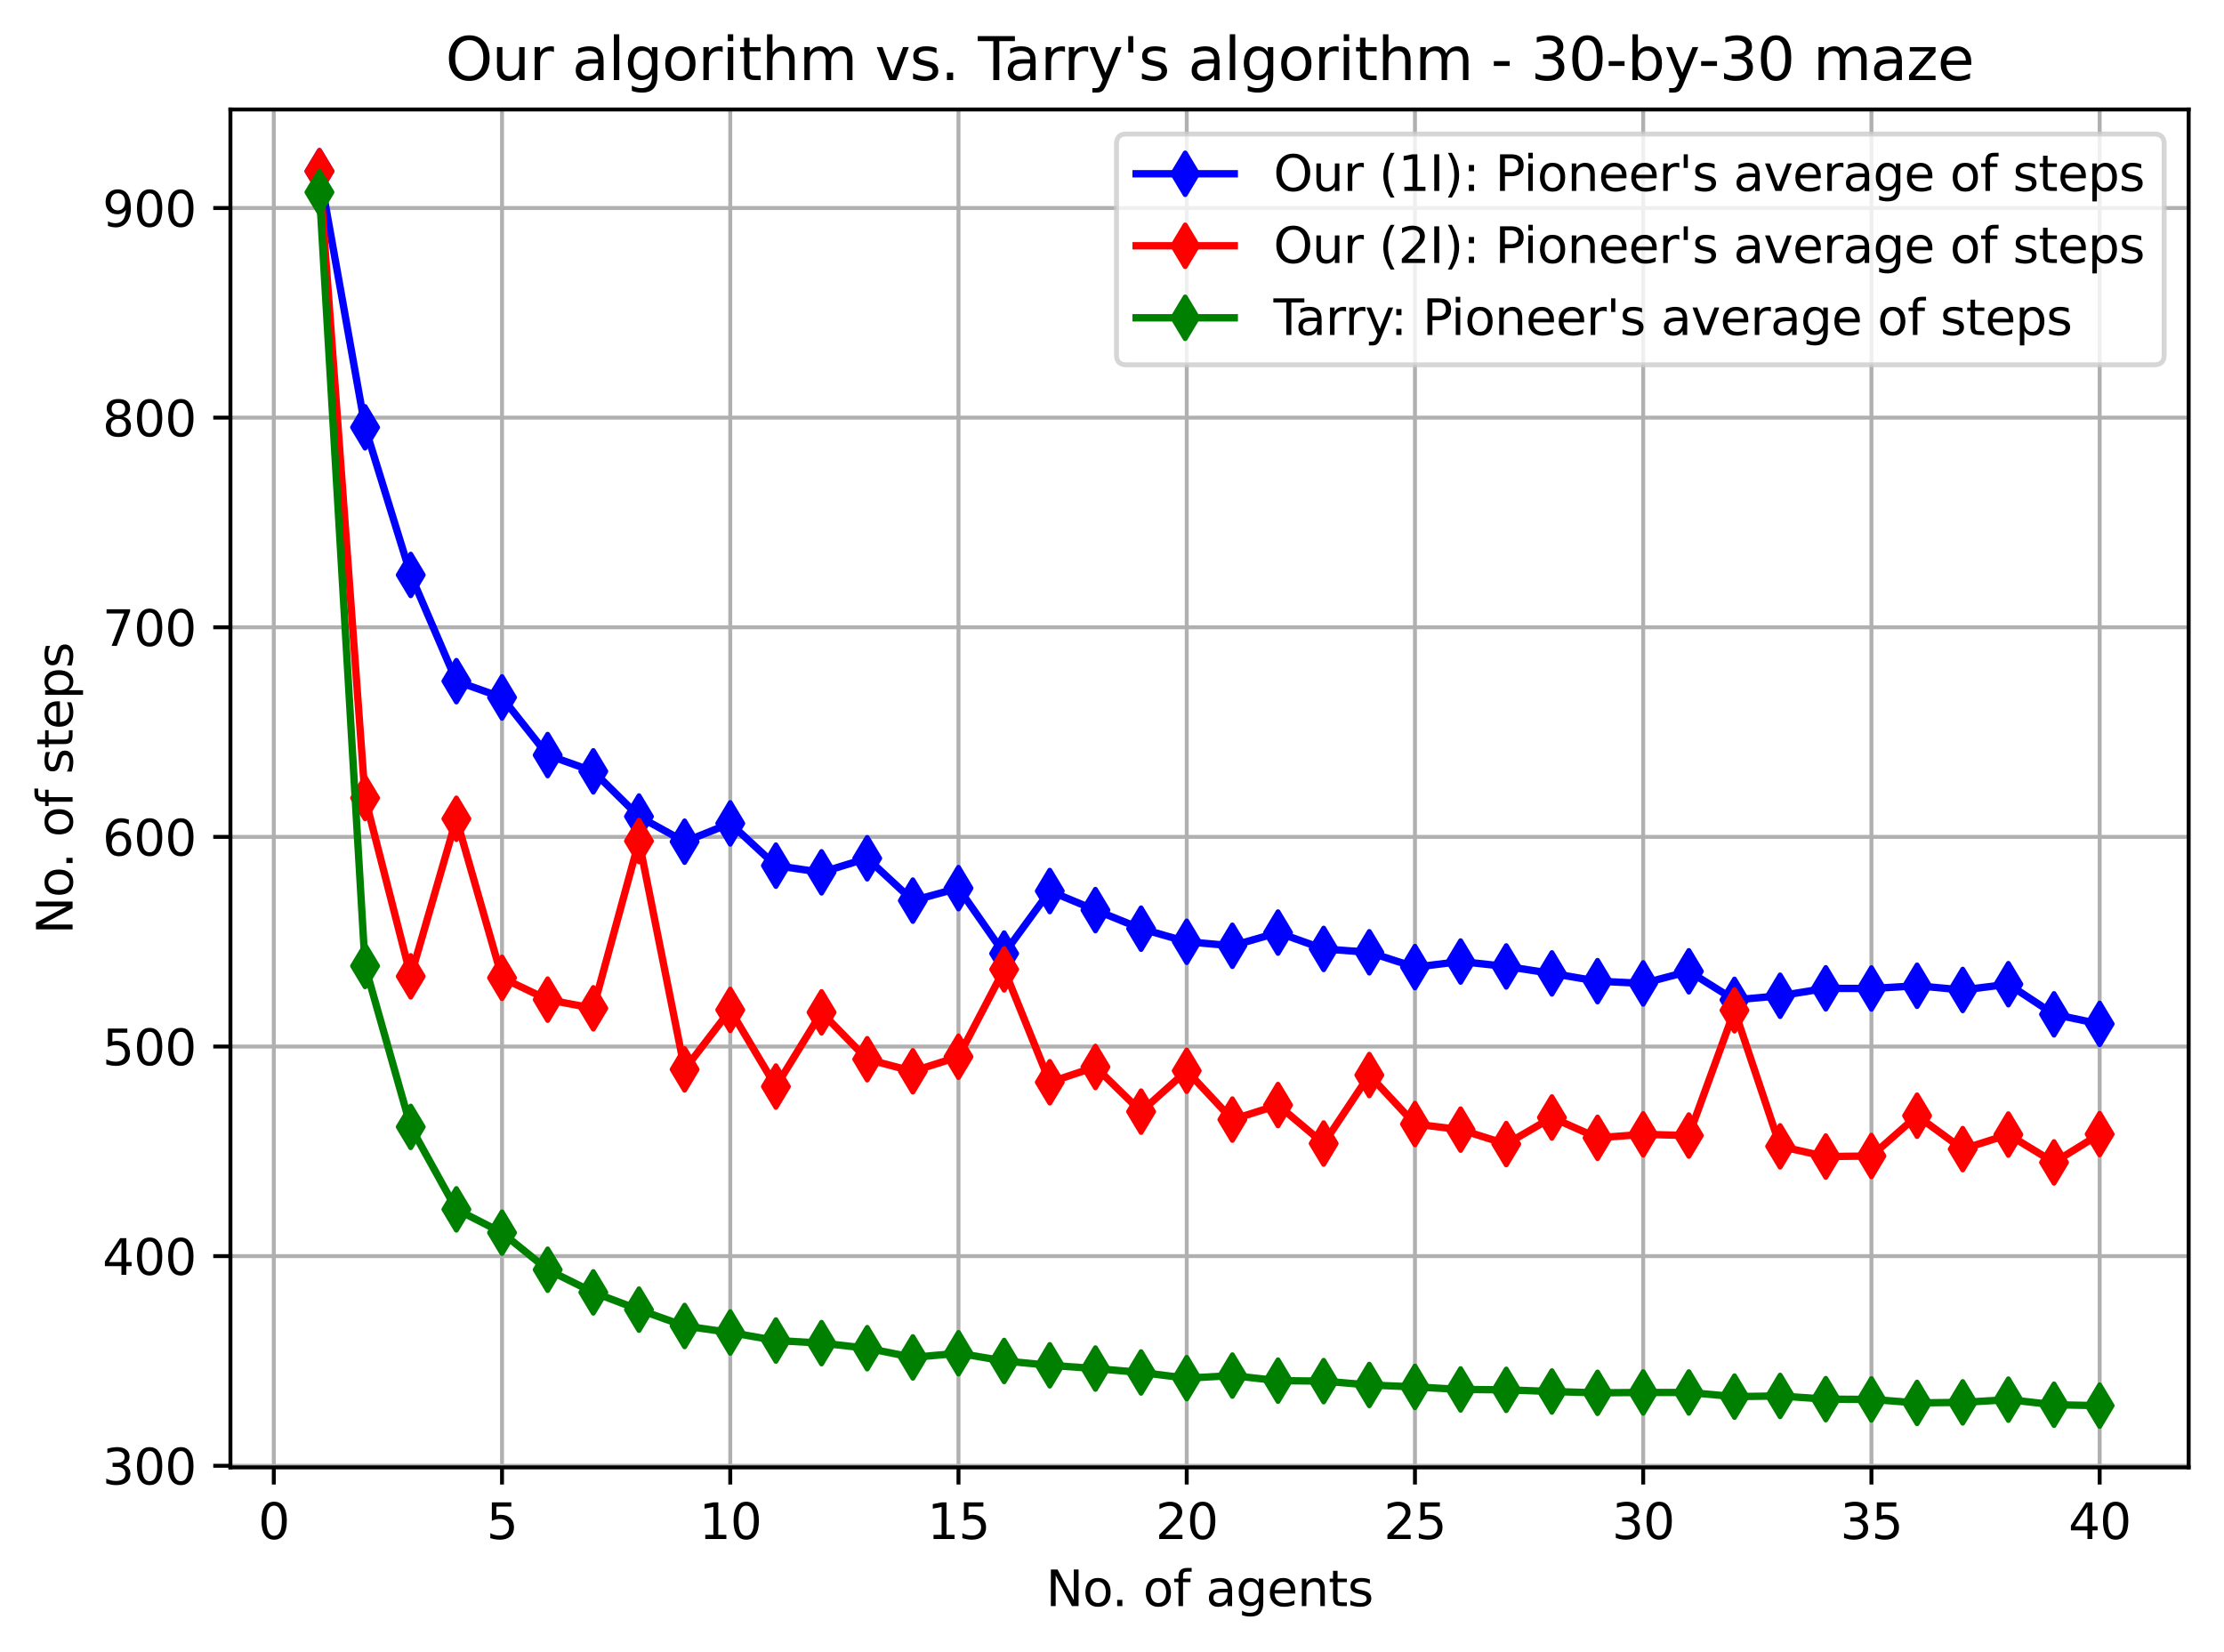 <?xml version="1.0" encoding="utf-8" standalone="no"?>
<!DOCTYPE svg PUBLIC "-//W3C//DTD SVG 1.1//EN"
  "http://www.w3.org/Graphics/SVG/1.1/DTD/svg11.dtd">
<svg xmlns:xlink="http://www.w3.org/1999/xlink" width="453.296pt" height="336.634pt" viewBox="0 0 453.296 336.634" xmlns="http://www.w3.org/2000/svg" version="1.1">
 <defs>
  <style type="text/css">*{stroke-linejoin: round; stroke-linecap: butt}</style>
 </defs>
 <g id="figure_1">
  <g id="patch_1">
   <path d="M 0 336.634 
L 453.296 336.634 
L 453.296 0 
L 0 0 
z
" style="fill: #ffffff"/>
  </g>
  <g id="axes_1">
   <g id="patch_2">
    <path d="M 46.966 299.078 
L 446.096 299.078 
L 446.096 22.318 
L 46.966 22.318 
z
" style="fill: #ffffff"/>
   </g>
   <g id="matplotlib.axis_1">
    <g id="xtick_1">
     <g id="line2d_1">
      <path d="M 55.804 299.078 
L 55.804 22.318 
" clip-path="url(#p81bf77d1dc)" style="fill: none; stroke: #b0b0b0; stroke-width: 0.8; stroke-linecap: square"/>
     </g>
     <g id="line2d_2">
      <defs>
       <path id="m3bdaa4d979" d="M 0 0 
L 0 3.5 
" style="stroke: #000000; stroke-width: 0.8"/>
      </defs>
      <g>
       <use xlink:href="#m3bdaa4d979" x="55.804" y="299.078" style="stroke: #000000; stroke-width: 0.8"/>
      </g>
     </g>
     <g id="text_1">
      <!-- 0 -->
      <g transform="translate(52.623 313.677)scale(0.1 -0.1)">
       <defs>
        <path id="DejaVuSans-30" d="M 2034 4250 
Q 1547 4250 1301 3770 
Q 1056 3291 1056 2328 
Q 1056 1369 1301 889 
Q 1547 409 2034 409 
Q 2525 409 2770 889 
Q 3016 1369 3016 2328 
Q 3016 3291 2770 3770 
Q 2525 4250 2034 4250 
z
M 2034 4750 
Q 2819 4750 3233 4129 
Q 3647 3509 3647 2328 
Q 3647 1150 3233 529 
Q 2819 -91 2034 -91 
Q 1250 -91 836 529 
Q 422 1150 422 2328 
Q 422 3509 836 4129 
Q 1250 4750 2034 4750 
z
" transform="scale(0.016)"/>
       </defs>
       <use xlink:href="#DejaVuSans-30"/>
      </g>
     </g>
    </g>
    <g id="xtick_2">
     <g id="line2d_3">
      <path d="M 102.323 299.078 
L 102.323 22.318 
" clip-path="url(#p81bf77d1dc)" style="fill: none; stroke: #b0b0b0; stroke-width: 0.8; stroke-linecap: square"/>
     </g>
     <g id="line2d_4">
      <g>
       <use xlink:href="#m3bdaa4d979" x="102.323" y="299.078" style="stroke: #000000; stroke-width: 0.8"/>
      </g>
     </g>
     <g id="text_2">
      <!-- 5 -->
      <g transform="translate(99.142 313.677)scale(0.1 -0.1)">
       <defs>
        <path id="DejaVuSans-35" d="M 691 4666 
L 3169 4666 
L 3169 4134 
L 1269 4134 
L 1269 2991 
Q 1406 3038 1543 3061 
Q 1681 3084 1819 3084 
Q 2600 3084 3056 2656 
Q 3513 2228 3513 1497 
Q 3513 744 3044 326 
Q 2575 -91 1722 -91 
Q 1428 -91 1123 -41 
Q 819 9 494 109 
L 494 744 
Q 775 591 1075 516 
Q 1375 441 1709 441 
Q 2250 441 2565 725 
Q 2881 1009 2881 1497 
Q 2881 1984 2565 2268 
Q 2250 2553 1709 2553 
Q 1456 2553 1204 2497 
Q 953 2441 691 2322 
L 691 4666 
z
" transform="scale(0.016)"/>
       </defs>
       <use xlink:href="#DejaVuSans-35"/>
      </g>
     </g>
    </g>
    <g id="xtick_3">
     <g id="line2d_5">
      <path d="M 148.841 299.078 
L 148.841 22.318 
" clip-path="url(#p81bf77d1dc)" style="fill: none; stroke: #b0b0b0; stroke-width: 0.8; stroke-linecap: square"/>
     </g>
     <g id="line2d_6">
      <g>
       <use xlink:href="#m3bdaa4d979" x="148.841" y="299.078" style="stroke: #000000; stroke-width: 0.8"/>
      </g>
     </g>
     <g id="text_3">
      <!-- 10 -->
      <g transform="translate(142.479 313.677)scale(0.1 -0.1)">
       <defs>
        <path id="DejaVuSans-31" d="M 794 531 
L 1825 531 
L 1825 4091 
L 703 3866 
L 703 4441 
L 1819 4666 
L 2450 4666 
L 2450 531 
L 3481 531 
L 3481 0 
L 794 0 
L 794 531 
z
" transform="scale(0.016)"/>
       </defs>
       <use xlink:href="#DejaVuSans-31"/>
       <use xlink:href="#DejaVuSans-30" x="63.623"/>
      </g>
     </g>
    </g>
    <g id="xtick_4">
     <g id="line2d_7">
      <path d="M 195.36 299.078 
L 195.36 22.318 
" clip-path="url(#p81bf77d1dc)" style="fill: none; stroke: #b0b0b0; stroke-width: 0.8; stroke-linecap: square"/>
     </g>
     <g id="line2d_8">
      <g>
       <use xlink:href="#m3bdaa4d979" x="195.36" y="299.078" style="stroke: #000000; stroke-width: 0.8"/>
      </g>
     </g>
     <g id="text_4">
      <!-- 15 -->
      <g transform="translate(188.998 313.677)scale(0.1 -0.1)">
       <use xlink:href="#DejaVuSans-31"/>
       <use xlink:href="#DejaVuSans-35" x="63.623"/>
      </g>
     </g>
    </g>
    <g id="xtick_5">
     <g id="line2d_9">
      <path d="M 241.879 299.078 
L 241.879 22.318 
" clip-path="url(#p81bf77d1dc)" style="fill: none; stroke: #b0b0b0; stroke-width: 0.8; stroke-linecap: square"/>
     </g>
     <g id="line2d_10">
      <g>
       <use xlink:href="#m3bdaa4d979" x="241.879" y="299.078" style="stroke: #000000; stroke-width: 0.8"/>
      </g>
     </g>
     <g id="text_5">
      <!-- 20 -->
      <g transform="translate(235.516 313.677)scale(0.1 -0.1)">
       <defs>
        <path id="DejaVuSans-32" d="M 1228 531 
L 3431 531 
L 3431 0 
L 469 0 
L 469 531 
Q 828 903 1448 1529 
Q 2069 2156 2228 2338 
Q 2531 2678 2651 2914 
Q 2772 3150 2772 3378 
Q 2772 3750 2511 3984 
Q 2250 4219 1831 4219 
Q 1534 4219 1204 4116 
Q 875 4013 500 3803 
L 500 4441 
Q 881 4594 1212 4672 
Q 1544 4750 1819 4750 
Q 2544 4750 2975 4387 
Q 3406 4025 3406 3419 
Q 3406 3131 3298 2873 
Q 3191 2616 2906 2266 
Q 2828 2175 2409 1742 
Q 1991 1309 1228 531 
z
" transform="scale(0.016)"/>
       </defs>
       <use xlink:href="#DejaVuSans-32"/>
       <use xlink:href="#DejaVuSans-30" x="63.623"/>
      </g>
     </g>
    </g>
    <g id="xtick_6">
     <g id="line2d_11">
      <path d="M 288.397 299.078 
L 288.397 22.318 
" clip-path="url(#p81bf77d1dc)" style="fill: none; stroke: #b0b0b0; stroke-width: 0.8; stroke-linecap: square"/>
     </g>
     <g id="line2d_12">
      <g>
       <use xlink:href="#m3bdaa4d979" x="288.397" y="299.078" style="stroke: #000000; stroke-width: 0.8"/>
      </g>
     </g>
     <g id="text_6">
      <!-- 25 -->
      <g transform="translate(282.035 313.677)scale(0.1 -0.1)">
       <use xlink:href="#DejaVuSans-32"/>
       <use xlink:href="#DejaVuSans-35" x="63.623"/>
      </g>
     </g>
    </g>
    <g id="xtick_7">
     <g id="line2d_13">
      <path d="M 334.916 299.078 
L 334.916 22.318 
" clip-path="url(#p81bf77d1dc)" style="fill: none; stroke: #b0b0b0; stroke-width: 0.8; stroke-linecap: square"/>
     </g>
     <g id="line2d_14">
      <g>
       <use xlink:href="#m3bdaa4d979" x="334.916" y="299.078" style="stroke: #000000; stroke-width: 0.8"/>
      </g>
     </g>
     <g id="text_7">
      <!-- 30 -->
      <g transform="translate(328.554 313.677)scale(0.1 -0.1)">
       <defs>
        <path id="DejaVuSans-33" d="M 2597 2516 
Q 3050 2419 3304 2112 
Q 3559 1806 3559 1356 
Q 3559 666 3084 287 
Q 2609 -91 1734 -91 
Q 1441 -91 1130 -33 
Q 819 25 488 141 
L 488 750 
Q 750 597 1062 519 
Q 1375 441 1716 441 
Q 2309 441 2620 675 
Q 2931 909 2931 1356 
Q 2931 1769 2642 2001 
Q 2353 2234 1838 2234 
L 1294 2234 
L 1294 2753 
L 1863 2753 
Q 2328 2753 2575 2939 
Q 2822 3125 2822 3475 
Q 2822 3834 2567 4026 
Q 2313 4219 1838 4219 
Q 1578 4219 1281 4162 
Q 984 4106 628 3988 
L 628 4550 
Q 988 4650 1302 4700 
Q 1616 4750 1894 4750 
Q 2613 4750 3031 4423 
Q 3450 4097 3450 3541 
Q 3450 3153 3228 2886 
Q 3006 2619 2597 2516 
z
" transform="scale(0.016)"/>
       </defs>
       <use xlink:href="#DejaVuSans-33"/>
       <use xlink:href="#DejaVuSans-30" x="63.623"/>
      </g>
     </g>
    </g>
    <g id="xtick_8">
     <g id="line2d_15">
      <path d="M 381.435 299.078 
L 381.435 22.318 
" clip-path="url(#p81bf77d1dc)" style="fill: none; stroke: #b0b0b0; stroke-width: 0.8; stroke-linecap: square"/>
     </g>
     <g id="line2d_16">
      <g>
       <use xlink:href="#m3bdaa4d979" x="381.435" y="299.078" style="stroke: #000000; stroke-width: 0.8"/>
      </g>
     </g>
     <g id="text_8">
      <!-- 35 -->
      <g transform="translate(375.072 313.677)scale(0.1 -0.1)">
       <use xlink:href="#DejaVuSans-33"/>
       <use xlink:href="#DejaVuSans-35" x="63.623"/>
      </g>
     </g>
    </g>
    <g id="xtick_9">
     <g id="line2d_17">
      <path d="M 427.953 299.078 
L 427.953 22.318 
" clip-path="url(#p81bf77d1dc)" style="fill: none; stroke: #b0b0b0; stroke-width: 0.8; stroke-linecap: square"/>
     </g>
     <g id="line2d_18">
      <g>
       <use xlink:href="#m3bdaa4d979" x="427.953" y="299.078" style="stroke: #000000; stroke-width: 0.8"/>
      </g>
     </g>
     <g id="text_9">
      <!-- 40 -->
      <g transform="translate(421.591 313.677)scale(0.1 -0.1)">
       <defs>
        <path id="DejaVuSans-34" d="M 2419 4116 
L 825 1625 
L 2419 1625 
L 2419 4116 
z
M 2253 4666 
L 3047 4666 
L 3047 1625 
L 3713 1625 
L 3713 1100 
L 3047 1100 
L 3047 0 
L 2419 0 
L 2419 1100 
L 313 1100 
L 313 1709 
L 2253 4666 
z
" transform="scale(0.016)"/>
       </defs>
       <use xlink:href="#DejaVuSans-34"/>
       <use xlink:href="#DejaVuSans-30" x="63.623"/>
      </g>
     </g>
    </g>
    <g id="text_10">
     <!-- No. of agents -->
     <g transform="translate(213.183 327.355)scale(0.1 -0.1)">
      <defs>
       <path id="DejaVuSans-4e" d="M 628 4666 
L 1478 4666 
L 3547 763 
L 3547 4666 
L 4159 4666 
L 4159 0 
L 3309 0 
L 1241 3903 
L 1241 0 
L 628 0 
L 628 4666 
z
" transform="scale(0.016)"/>
       <path id="DejaVuSans-6f" d="M 1959 3097 
Q 1497 3097 1228 2736 
Q 959 2375 959 1747 
Q 959 1119 1226 758 
Q 1494 397 1959 397 
Q 2419 397 2687 759 
Q 2956 1122 2956 1747 
Q 2956 2369 2687 2733 
Q 2419 3097 1959 3097 
z
M 1959 3584 
Q 2709 3584 3137 3096 
Q 3566 2609 3566 1747 
Q 3566 888 3137 398 
Q 2709 -91 1959 -91 
Q 1206 -91 779 398 
Q 353 888 353 1747 
Q 353 2609 779 3096 
Q 1206 3584 1959 3584 
z
" transform="scale(0.016)"/>
       <path id="DejaVuSans-2e" d="M 684 794 
L 1344 794 
L 1344 0 
L 684 0 
L 684 794 
z
" transform="scale(0.016)"/>
       <path id="DejaVuSans-20" transform="scale(0.016)"/>
       <path id="DejaVuSans-66" d="M 2375 4863 
L 2375 4384 
L 1825 4384 
Q 1516 4384 1395 4259 
Q 1275 4134 1275 3809 
L 1275 3500 
L 2222 3500 
L 2222 3053 
L 1275 3053 
L 1275 0 
L 697 0 
L 697 3053 
L 147 3053 
L 147 3500 
L 697 3500 
L 697 3744 
Q 697 4328 969 4595 
Q 1241 4863 1831 4863 
L 2375 4863 
z
" transform="scale(0.016)"/>
       <path id="DejaVuSans-61" d="M 2194 1759 
Q 1497 1759 1228 1600 
Q 959 1441 959 1056 
Q 959 750 1161 570 
Q 1363 391 1709 391 
Q 2188 391 2477 730 
Q 2766 1069 2766 1631 
L 2766 1759 
L 2194 1759 
z
M 3341 1997 
L 3341 0 
L 2766 0 
L 2766 531 
Q 2569 213 2275 61 
Q 1981 -91 1556 -91 
Q 1019 -91 701 211 
Q 384 513 384 1019 
Q 384 1609 779 1909 
Q 1175 2209 1959 2209 
L 2766 2209 
L 2766 2266 
Q 2766 2663 2505 2880 
Q 2244 3097 1772 3097 
Q 1472 3097 1187 3025 
Q 903 2953 641 2809 
L 641 3341 
Q 956 3463 1253 3523 
Q 1550 3584 1831 3584 
Q 2591 3584 2966 3190 
Q 3341 2797 3341 1997 
z
" transform="scale(0.016)"/>
       <path id="DejaVuSans-67" d="M 2906 1791 
Q 2906 2416 2648 2759 
Q 2391 3103 1925 3103 
Q 1463 3103 1205 2759 
Q 947 2416 947 1791 
Q 947 1169 1205 825 
Q 1463 481 1925 481 
Q 2391 481 2648 825 
Q 2906 1169 2906 1791 
z
M 3481 434 
Q 3481 -459 3084 -895 
Q 2688 -1331 1869 -1331 
Q 1566 -1331 1297 -1286 
Q 1028 -1241 775 -1147 
L 775 -588 
Q 1028 -725 1275 -790 
Q 1522 -856 1778 -856 
Q 2344 -856 2625 -561 
Q 2906 -266 2906 331 
L 2906 616 
Q 2728 306 2450 153 
Q 2172 0 1784 0 
Q 1141 0 747 490 
Q 353 981 353 1791 
Q 353 2603 747 3093 
Q 1141 3584 1784 3584 
Q 2172 3584 2450 3431 
Q 2728 3278 2906 2969 
L 2906 3500 
L 3481 3500 
L 3481 434 
z
" transform="scale(0.016)"/>
       <path id="DejaVuSans-65" d="M 3597 1894 
L 3597 1613 
L 953 1613 
Q 991 1019 1311 708 
Q 1631 397 2203 397 
Q 2534 397 2845 478 
Q 3156 559 3463 722 
L 3463 178 
Q 3153 47 2828 -22 
Q 2503 -91 2169 -91 
Q 1331 -91 842 396 
Q 353 884 353 1716 
Q 353 2575 817 3079 
Q 1281 3584 2069 3584 
Q 2775 3584 3186 3129 
Q 3597 2675 3597 1894 
z
M 3022 2063 
Q 3016 2534 2758 2815 
Q 2500 3097 2075 3097 
Q 1594 3097 1305 2825 
Q 1016 2553 972 2059 
L 3022 2063 
z
" transform="scale(0.016)"/>
       <path id="DejaVuSans-6e" d="M 3513 2113 
L 3513 0 
L 2938 0 
L 2938 2094 
Q 2938 2591 2744 2837 
Q 2550 3084 2163 3084 
Q 1697 3084 1428 2787 
Q 1159 2491 1159 1978 
L 1159 0 
L 581 0 
L 581 3500 
L 1159 3500 
L 1159 2956 
Q 1366 3272 1645 3428 
Q 1925 3584 2291 3584 
Q 2894 3584 3203 3211 
Q 3513 2838 3513 2113 
z
" transform="scale(0.016)"/>
       <path id="DejaVuSans-74" d="M 1172 4494 
L 1172 3500 
L 2356 3500 
L 2356 3053 
L 1172 3053 
L 1172 1153 
Q 1172 725 1289 603 
Q 1406 481 1766 481 
L 2356 481 
L 2356 0 
L 1766 0 
Q 1100 0 847 248 
Q 594 497 594 1153 
L 594 3053 
L 172 3053 
L 172 3500 
L 594 3500 
L 594 4494 
L 1172 4494 
z
" transform="scale(0.016)"/>
       <path id="DejaVuSans-73" d="M 2834 3397 
L 2834 2853 
Q 2591 2978 2328 3040 
Q 2066 3103 1784 3103 
Q 1356 3103 1142 2972 
Q 928 2841 928 2578 
Q 928 2378 1081 2264 
Q 1234 2150 1697 2047 
L 1894 2003 
Q 2506 1872 2764 1633 
Q 3022 1394 3022 966 
Q 3022 478 2636 193 
Q 2250 -91 1575 -91 
Q 1294 -91 989 -36 
Q 684 19 347 128 
L 347 722 
Q 666 556 975 473 
Q 1284 391 1588 391 
Q 1994 391 2212 530 
Q 2431 669 2431 922 
Q 2431 1156 2273 1281 
Q 2116 1406 1581 1522 
L 1381 1569 
Q 847 1681 609 1914 
Q 372 2147 372 2553 
Q 372 3047 722 3315 
Q 1072 3584 1716 3584 
Q 2034 3584 2315 3537 
Q 2597 3491 2834 3397 
z
" transform="scale(0.016)"/>
      </defs>
      <use xlink:href="#DejaVuSans-4e"/>
      <use xlink:href="#DejaVuSans-6f" x="74.805"/>
      <use xlink:href="#DejaVuSans-2e" x="134.236"/>
      <use xlink:href="#DejaVuSans-20" x="166.023"/>
      <use xlink:href="#DejaVuSans-6f" x="197.811"/>
      <use xlink:href="#DejaVuSans-66" x="258.992"/>
      <use xlink:href="#DejaVuSans-20" x="294.197"/>
      <use xlink:href="#DejaVuSans-61" x="325.984"/>
      <use xlink:href="#DejaVuSans-67" x="387.264"/>
      <use xlink:href="#DejaVuSans-65" x="450.74"/>
      <use xlink:href="#DejaVuSans-6e" x="512.264"/>
      <use xlink:href="#DejaVuSans-74" x="575.643"/>
      <use xlink:href="#DejaVuSans-73" x="614.852"/>
     </g>
    </g>
   </g>
   <g id="matplotlib.axis_2">
    <g id="ytick_1">
     <g id="line2d_19">
      <path d="M 46.966 298.752 
L 446.096 298.752 
" clip-path="url(#p81bf77d1dc)" style="fill: none; stroke: #b0b0b0; stroke-width: 0.8; stroke-linecap: square"/>
     </g>
     <g id="line2d_20">
      <defs>
       <path id="m8dcbabfa98" d="M 0 0 
L -3.5 0 
" style="stroke: #000000; stroke-width: 0.8"/>
      </defs>
      <g>
       <use xlink:href="#m8dcbabfa98" x="46.966" y="298.752" style="stroke: #000000; stroke-width: 0.8"/>
      </g>
     </g>
     <g id="text_11">
      <!-- 300 -->
      <g transform="translate(20.878 302.551)scale(0.1 -0.1)">
       <use xlink:href="#DejaVuSans-33"/>
       <use xlink:href="#DejaVuSans-30" x="63.623"/>
       <use xlink:href="#DejaVuSans-30" x="127.246"/>
      </g>
     </g>
    </g>
    <g id="ytick_2">
     <g id="line2d_21">
      <path d="M 46.966 256.026 
L 446.096 256.026 
" clip-path="url(#p81bf77d1dc)" style="fill: none; stroke: #b0b0b0; stroke-width: 0.8; stroke-linecap: square"/>
     </g>
     <g id="line2d_22">
      <g>
       <use xlink:href="#m8dcbabfa98" x="46.966" y="256.026" style="stroke: #000000; stroke-width: 0.8"/>
      </g>
     </g>
     <g id="text_12">
      <!-- 400 -->
      <g transform="translate(20.878 259.825)scale(0.1 -0.1)">
       <use xlink:href="#DejaVuSans-34"/>
       <use xlink:href="#DejaVuSans-30" x="63.623"/>
       <use xlink:href="#DejaVuSans-30" x="127.246"/>
      </g>
     </g>
    </g>
    <g id="ytick_3">
     <g id="line2d_23">
      <path d="M 46.966 213.3 
L 446.096 213.3 
" clip-path="url(#p81bf77d1dc)" style="fill: none; stroke: #b0b0b0; stroke-width: 0.8; stroke-linecap: square"/>
     </g>
     <g id="line2d_24">
      <g>
       <use xlink:href="#m8dcbabfa98" x="46.966" y="213.3" style="stroke: #000000; stroke-width: 0.8"/>
      </g>
     </g>
     <g id="text_13">
      <!-- 500 -->
      <g transform="translate(20.878 217.1)scale(0.1 -0.1)">
       <use xlink:href="#DejaVuSans-35"/>
       <use xlink:href="#DejaVuSans-30" x="63.623"/>
       <use xlink:href="#DejaVuSans-30" x="127.246"/>
      </g>
     </g>
    </g>
    <g id="ytick_4">
     <g id="line2d_25">
      <path d="M 46.966 170.575 
L 446.096 170.575 
" clip-path="url(#p81bf77d1dc)" style="fill: none; stroke: #b0b0b0; stroke-width: 0.8; stroke-linecap: square"/>
     </g>
     <g id="line2d_26">
      <g>
       <use xlink:href="#m8dcbabfa98" x="46.966" y="170.575" style="stroke: #000000; stroke-width: 0.8"/>
      </g>
     </g>
     <g id="text_14">
      <!-- 600 -->
      <g transform="translate(20.878 174.374)scale(0.1 -0.1)">
       <defs>
        <path id="DejaVuSans-36" d="M 2113 2584 
Q 1688 2584 1439 2293 
Q 1191 2003 1191 1497 
Q 1191 994 1439 701 
Q 1688 409 2113 409 
Q 2538 409 2786 701 
Q 3034 994 3034 1497 
Q 3034 2003 2786 2293 
Q 2538 2584 2113 2584 
z
M 3366 4563 
L 3366 3988 
Q 3128 4100 2886 4159 
Q 2644 4219 2406 4219 
Q 1781 4219 1451 3797 
Q 1122 3375 1075 2522 
Q 1259 2794 1537 2939 
Q 1816 3084 2150 3084 
Q 2853 3084 3261 2657 
Q 3669 2231 3669 1497 
Q 3669 778 3244 343 
Q 2819 -91 2113 -91 
Q 1303 -91 875 529 
Q 447 1150 447 2328 
Q 447 3434 972 4092 
Q 1497 4750 2381 4750 
Q 2619 4750 2861 4703 
Q 3103 4656 3366 4563 
z
" transform="scale(0.016)"/>
       </defs>
       <use xlink:href="#DejaVuSans-36"/>
       <use xlink:href="#DejaVuSans-30" x="63.623"/>
       <use xlink:href="#DejaVuSans-30" x="127.246"/>
      </g>
     </g>
    </g>
    <g id="ytick_5">
     <g id="line2d_27">
      <path d="M 46.966 127.849 
L 446.096 127.849 
" clip-path="url(#p81bf77d1dc)" style="fill: none; stroke: #b0b0b0; stroke-width: 0.8; stroke-linecap: square"/>
     </g>
     <g id="line2d_28">
      <g>
       <use xlink:href="#m8dcbabfa98" x="46.966" y="127.849" style="stroke: #000000; stroke-width: 0.8"/>
      </g>
     </g>
     <g id="text_15">
      <!-- 700 -->
      <g transform="translate(20.878 131.648)scale(0.1 -0.1)">
       <defs>
        <path id="DejaVuSans-37" d="M 525 4666 
L 3525 4666 
L 3525 4397 
L 1831 0 
L 1172 0 
L 2766 4134 
L 525 4134 
L 525 4666 
z
" transform="scale(0.016)"/>
       </defs>
       <use xlink:href="#DejaVuSans-37"/>
       <use xlink:href="#DejaVuSans-30" x="63.623"/>
       <use xlink:href="#DejaVuSans-30" x="127.246"/>
      </g>
     </g>
    </g>
    <g id="ytick_6">
     <g id="line2d_29">
      <path d="M 46.966 85.123 
L 446.096 85.123 
" clip-path="url(#p81bf77d1dc)" style="fill: none; stroke: #b0b0b0; stroke-width: 0.8; stroke-linecap: square"/>
     </g>
     <g id="line2d_30">
      <g>
       <use xlink:href="#m8dcbabfa98" x="46.966" y="85.123" style="stroke: #000000; stroke-width: 0.8"/>
      </g>
     </g>
     <g id="text_16">
      <!-- 800 -->
      <g transform="translate(20.878 88.922)scale(0.1 -0.1)">
       <defs>
        <path id="DejaVuSans-38" d="M 2034 2216 
Q 1584 2216 1326 1975 
Q 1069 1734 1069 1313 
Q 1069 891 1326 650 
Q 1584 409 2034 409 
Q 2484 409 2743 651 
Q 3003 894 3003 1313 
Q 3003 1734 2745 1975 
Q 2488 2216 2034 2216 
z
M 1403 2484 
Q 997 2584 770 2862 
Q 544 3141 544 3541 
Q 544 4100 942 4425 
Q 1341 4750 2034 4750 
Q 2731 4750 3128 4425 
Q 3525 4100 3525 3541 
Q 3525 3141 3298 2862 
Q 3072 2584 2669 2484 
Q 3125 2378 3379 2068 
Q 3634 1759 3634 1313 
Q 3634 634 3220 271 
Q 2806 -91 2034 -91 
Q 1263 -91 848 271 
Q 434 634 434 1313 
Q 434 1759 690 2068 
Q 947 2378 1403 2484 
z
M 1172 3481 
Q 1172 3119 1398 2916 
Q 1625 2713 2034 2713 
Q 2441 2713 2670 2916 
Q 2900 3119 2900 3481 
Q 2900 3844 2670 4047 
Q 2441 4250 2034 4250 
Q 1625 4250 1398 4047 
Q 1172 3844 1172 3481 
z
" transform="scale(0.016)"/>
       </defs>
       <use xlink:href="#DejaVuSans-38"/>
       <use xlink:href="#DejaVuSans-30" x="63.623"/>
       <use xlink:href="#DejaVuSans-30" x="127.246"/>
      </g>
     </g>
    </g>
    <g id="ytick_7">
     <g id="line2d_31">
      <path d="M 46.966 42.397 
L 446.096 42.397 
" clip-path="url(#p81bf77d1dc)" style="fill: none; stroke: #b0b0b0; stroke-width: 0.8; stroke-linecap: square"/>
     </g>
     <g id="line2d_32">
      <g>
       <use xlink:href="#m8dcbabfa98" x="46.966" y="42.397" style="stroke: #000000; stroke-width: 0.8"/>
      </g>
     </g>
     <g id="text_17">
      <!-- 900 -->
      <g transform="translate(20.878 46.197)scale(0.1 -0.1)">
       <defs>
        <path id="DejaVuSans-39" d="M 703 97 
L 703 672 
Q 941 559 1184 500 
Q 1428 441 1663 441 
Q 2288 441 2617 861 
Q 2947 1281 2994 2138 
Q 2813 1869 2534 1725 
Q 2256 1581 1919 1581 
Q 1219 1581 811 2004 
Q 403 2428 403 3163 
Q 403 3881 828 4315 
Q 1253 4750 1959 4750 
Q 2769 4750 3195 4129 
Q 3622 3509 3622 2328 
Q 3622 1225 3098 567 
Q 2575 -91 1691 -91 
Q 1453 -91 1209 -44 
Q 966 3 703 97 
z
M 1959 2075 
Q 2384 2075 2632 2365 
Q 2881 2656 2881 3163 
Q 2881 3666 2632 3958 
Q 2384 4250 1959 4250 
Q 1534 4250 1286 3958 
Q 1038 3666 1038 3163 
Q 1038 2656 1286 2365 
Q 1534 2075 1959 2075 
z
" transform="scale(0.016)"/>
       </defs>
       <use xlink:href="#DejaVuSans-39"/>
       <use xlink:href="#DejaVuSans-30" x="63.623"/>
       <use xlink:href="#DejaVuSans-30" x="127.246"/>
      </g>
     </g>
    </g>
    <g id="text_18">
     <!-- No. of steps -->
     <g transform="translate(14.798 190.418)rotate(-90)scale(0.1 -0.1)">
      <defs>
       <path id="DejaVuSans-70" d="M 1159 525 
L 1159 -1331 
L 581 -1331 
L 581 3500 
L 1159 3500 
L 1159 2969 
Q 1341 3281 1617 3432 
Q 1894 3584 2278 3584 
Q 2916 3584 3314 3078 
Q 3713 2572 3713 1747 
Q 3713 922 3314 415 
Q 2916 -91 2278 -91 
Q 1894 -91 1617 61 
Q 1341 213 1159 525 
z
M 3116 1747 
Q 3116 2381 2855 2742 
Q 2594 3103 2138 3103 
Q 1681 3103 1420 2742 
Q 1159 2381 1159 1747 
Q 1159 1113 1420 752 
Q 1681 391 2138 391 
Q 2594 391 2855 752 
Q 3116 1113 3116 1747 
z
" transform="scale(0.016)"/>
      </defs>
      <use xlink:href="#DejaVuSans-4e"/>
      <use xlink:href="#DejaVuSans-6f" x="74.805"/>
      <use xlink:href="#DejaVuSans-2e" x="134.236"/>
      <use xlink:href="#DejaVuSans-20" x="166.023"/>
      <use xlink:href="#DejaVuSans-6f" x="197.811"/>
      <use xlink:href="#DejaVuSans-66" x="258.992"/>
      <use xlink:href="#DejaVuSans-20" x="294.197"/>
      <use xlink:href="#DejaVuSans-73" x="325.984"/>
      <use xlink:href="#DejaVuSans-74" x="378.084"/>
      <use xlink:href="#DejaVuSans-65" x="417.293"/>
      <use xlink:href="#DejaVuSans-70" x="478.816"/>
      <use xlink:href="#DejaVuSans-73" x="542.293"/>
     </g>
    </g>
   </g>
   <g id="line2d_33">
    <path d="M 65.108 34.898 
L 74.412 87.099 
L 83.715 117.188 
L 93.019 138.831 
L 102.323 142.153 
L 111.627 153.898 
L 120.93 157.217 
L 130.234 166.422 
L 139.538 171.552 
L 148.841 167.826 
L 158.145 176.433 
L 167.449 177.797 
L 176.753 174.936 
L 186.056 183.563 
L 195.36 181.02 
L 204.664 194.351 
L 213.968 181.612 
L 223.271 185.494 
L 232.575 189.282 
L 241.879 191.951 
L 251.182 192.768 
L 260.486 190.078 
L 269.79 193.411 
L 279.094 194.094 
L 288.397 197.119 
L 297.701 195.978 
L 307.005 196.979 
L 316.309 198.401 
L 325.612 199.98 
L 334.916 200.435 
L 344.22 197.97 
L 353.524 203.795 
L 362.827 202.954 
L 372.131 201.44 
L 381.435 201.474 
L 390.738 200.917 
L 400.042 201.771 
L 409.346 200.599 
L 418.65 206.741 
L 427.953 208.693 
" clip-path="url(#p81bf77d1dc)" style="fill: none; stroke: #0000ff; stroke-width: 1.5; stroke-linecap: square"/>
    <defs>
     <path id="mc158d391af" d="M 0 4.243 
L 2.546 0 
L 0 -4.243 
L -2.546 0 
z
" style="stroke: #0000ff; stroke-linejoin: miter"/>
    </defs>
    <g clip-path="url(#p81bf77d1dc)">
     <use xlink:href="#mc158d391af" x="65.108" y="34.898" style="fill: #0000ff; stroke: #0000ff; stroke-linejoin: miter"/>
     <use xlink:href="#mc158d391af" x="74.412" y="87.099" style="fill: #0000ff; stroke: #0000ff; stroke-linejoin: miter"/>
     <use xlink:href="#mc158d391af" x="83.715" y="117.188" style="fill: #0000ff; stroke: #0000ff; stroke-linejoin: miter"/>
     <use xlink:href="#mc158d391af" x="93.019" y="138.831" style="fill: #0000ff; stroke: #0000ff; stroke-linejoin: miter"/>
     <use xlink:href="#mc158d391af" x="102.323" y="142.153" style="fill: #0000ff; stroke: #0000ff; stroke-linejoin: miter"/>
     <use xlink:href="#mc158d391af" x="111.627" y="153.898" style="fill: #0000ff; stroke: #0000ff; stroke-linejoin: miter"/>
     <use xlink:href="#mc158d391af" x="120.93" y="157.217" style="fill: #0000ff; stroke: #0000ff; stroke-linejoin: miter"/>
     <use xlink:href="#mc158d391af" x="130.234" y="166.422" style="fill: #0000ff; stroke: #0000ff; stroke-linejoin: miter"/>
     <use xlink:href="#mc158d391af" x="139.538" y="171.552" style="fill: #0000ff; stroke: #0000ff; stroke-linejoin: miter"/>
     <use xlink:href="#mc158d391af" x="148.841" y="167.826" style="fill: #0000ff; stroke: #0000ff; stroke-linejoin: miter"/>
     <use xlink:href="#mc158d391af" x="158.145" y="176.433" style="fill: #0000ff; stroke: #0000ff; stroke-linejoin: miter"/>
     <use xlink:href="#mc158d391af" x="167.449" y="177.797" style="fill: #0000ff; stroke: #0000ff; stroke-linejoin: miter"/>
     <use xlink:href="#mc158d391af" x="176.753" y="174.936" style="fill: #0000ff; stroke: #0000ff; stroke-linejoin: miter"/>
     <use xlink:href="#mc158d391af" x="186.056" y="183.563" style="fill: #0000ff; stroke: #0000ff; stroke-linejoin: miter"/>
     <use xlink:href="#mc158d391af" x="195.36" y="181.02" style="fill: #0000ff; stroke: #0000ff; stroke-linejoin: miter"/>
     <use xlink:href="#mc158d391af" x="204.664" y="194.351" style="fill: #0000ff; stroke: #0000ff; stroke-linejoin: miter"/>
     <use xlink:href="#mc158d391af" x="213.968" y="181.612" style="fill: #0000ff; stroke: #0000ff; stroke-linejoin: miter"/>
     <use xlink:href="#mc158d391af" x="223.271" y="185.494" style="fill: #0000ff; stroke: #0000ff; stroke-linejoin: miter"/>
     <use xlink:href="#mc158d391af" x="232.575" y="189.282" style="fill: #0000ff; stroke: #0000ff; stroke-linejoin: miter"/>
     <use xlink:href="#mc158d391af" x="241.879" y="191.951" style="fill: #0000ff; stroke: #0000ff; stroke-linejoin: miter"/>
     <use xlink:href="#mc158d391af" x="251.182" y="192.768" style="fill: #0000ff; stroke: #0000ff; stroke-linejoin: miter"/>
     <use xlink:href="#mc158d391af" x="260.486" y="190.078" style="fill: #0000ff; stroke: #0000ff; stroke-linejoin: miter"/>
     <use xlink:href="#mc158d391af" x="269.79" y="193.411" style="fill: #0000ff; stroke: #0000ff; stroke-linejoin: miter"/>
     <use xlink:href="#mc158d391af" x="279.094" y="194.094" style="fill: #0000ff; stroke: #0000ff; stroke-linejoin: miter"/>
     <use xlink:href="#mc158d391af" x="288.397" y="197.119" style="fill: #0000ff; stroke: #0000ff; stroke-linejoin: miter"/>
     <use xlink:href="#mc158d391af" x="297.701" y="195.978" style="fill: #0000ff; stroke: #0000ff; stroke-linejoin: miter"/>
     <use xlink:href="#mc158d391af" x="307.005" y="196.979" style="fill: #0000ff; stroke: #0000ff; stroke-linejoin: miter"/>
     <use xlink:href="#mc158d391af" x="316.309" y="198.401" style="fill: #0000ff; stroke: #0000ff; stroke-linejoin: miter"/>
     <use xlink:href="#mc158d391af" x="325.612" y="199.98" style="fill: #0000ff; stroke: #0000ff; stroke-linejoin: miter"/>
     <use xlink:href="#mc158d391af" x="334.916" y="200.435" style="fill: #0000ff; stroke: #0000ff; stroke-linejoin: miter"/>
     <use xlink:href="#mc158d391af" x="344.22" y="197.97" style="fill: #0000ff; stroke: #0000ff; stroke-linejoin: miter"/>
     <use xlink:href="#mc158d391af" x="353.524" y="203.795" style="fill: #0000ff; stroke: #0000ff; stroke-linejoin: miter"/>
     <use xlink:href="#mc158d391af" x="362.827" y="202.954" style="fill: #0000ff; stroke: #0000ff; stroke-linejoin: miter"/>
     <use xlink:href="#mc158d391af" x="372.131" y="201.44" style="fill: #0000ff; stroke: #0000ff; stroke-linejoin: miter"/>
     <use xlink:href="#mc158d391af" x="381.435" y="201.474" style="fill: #0000ff; stroke: #0000ff; stroke-linejoin: miter"/>
     <use xlink:href="#mc158d391af" x="390.738" y="200.917" style="fill: #0000ff; stroke: #0000ff; stroke-linejoin: miter"/>
     <use xlink:href="#mc158d391af" x="400.042" y="201.771" style="fill: #0000ff; stroke: #0000ff; stroke-linejoin: miter"/>
     <use xlink:href="#mc158d391af" x="409.346" y="200.599" style="fill: #0000ff; stroke: #0000ff; stroke-linejoin: miter"/>
     <use xlink:href="#mc158d391af" x="418.65" y="206.741" style="fill: #0000ff; stroke: #0000ff; stroke-linejoin: miter"/>
     <use xlink:href="#mc158d391af" x="427.953" y="208.693" style="fill: #0000ff; stroke: #0000ff; stroke-linejoin: miter"/>
    </g>
   </g>
   <g id="line2d_34">
    <path d="M 65.108 34.898 
L 74.412 162.641 
L 83.715 198.992 
L 93.019 166.883 
L 102.323 199.3 
L 111.627 203.747 
L 120.93 205.511 
L 130.234 171.419 
L 139.538 217.966 
L 148.841 205.846 
L 158.145 221.459 
L 167.449 206.338 
L 176.753 215.891 
L 186.056 218.352 
L 195.36 215.382 
L 204.664 197.574 
L 213.968 220.584 
L 223.271 217.467 
L 232.575 226.569 
L 241.879 218.246 
L 251.182 228.193 
L 260.486 225.233 
L 269.79 233.07 
L 279.094 219.118 
L 288.397 229.102 
L 297.701 230.24 
L 307.005 233.183 
L 316.309 227.769 
L 325.612 231.908 
L 334.916 231.201 
L 344.22 231.443 
L 353.524 205.917 
L 362.827 233.648 
L 372.131 235.726 
L 381.435 235.613 
L 390.738 227.407 
L 400.042 234.212 
L 409.346 231.242 
L 418.65 236.919 
L 427.953 231.156 
" clip-path="url(#p81bf77d1dc)" style="fill: none; stroke: #ff0000; stroke-width: 1.5; stroke-linecap: square"/>
    <defs>
     <path id="m9714060b78" d="M 0 4.243 
L 2.546 0 
L 0 -4.243 
L -2.546 0 
z
" style="stroke: #ff0000; stroke-linejoin: miter"/>
    </defs>
    <g clip-path="url(#p81bf77d1dc)">
     <use xlink:href="#m9714060b78" x="65.108" y="34.898" style="fill: #ff0000; stroke: #ff0000; stroke-linejoin: miter"/>
     <use xlink:href="#m9714060b78" x="74.412" y="162.641" style="fill: #ff0000; stroke: #ff0000; stroke-linejoin: miter"/>
     <use xlink:href="#m9714060b78" x="83.715" y="198.992" style="fill: #ff0000; stroke: #ff0000; stroke-linejoin: miter"/>
     <use xlink:href="#m9714060b78" x="93.019" y="166.883" style="fill: #ff0000; stroke: #ff0000; stroke-linejoin: miter"/>
     <use xlink:href="#m9714060b78" x="102.323" y="199.3" style="fill: #ff0000; stroke: #ff0000; stroke-linejoin: miter"/>
     <use xlink:href="#m9714060b78" x="111.627" y="203.747" style="fill: #ff0000; stroke: #ff0000; stroke-linejoin: miter"/>
     <use xlink:href="#m9714060b78" x="120.93" y="205.511" style="fill: #ff0000; stroke: #ff0000; stroke-linejoin: miter"/>
     <use xlink:href="#m9714060b78" x="130.234" y="171.419" style="fill: #ff0000; stroke: #ff0000; stroke-linejoin: miter"/>
     <use xlink:href="#m9714060b78" x="139.538" y="217.966" style="fill: #ff0000; stroke: #ff0000; stroke-linejoin: miter"/>
     <use xlink:href="#m9714060b78" x="148.841" y="205.846" style="fill: #ff0000; stroke: #ff0000; stroke-linejoin: miter"/>
     <use xlink:href="#m9714060b78" x="158.145" y="221.459" style="fill: #ff0000; stroke: #ff0000; stroke-linejoin: miter"/>
     <use xlink:href="#m9714060b78" x="167.449" y="206.338" style="fill: #ff0000; stroke: #ff0000; stroke-linejoin: miter"/>
     <use xlink:href="#m9714060b78" x="176.753" y="215.891" style="fill: #ff0000; stroke: #ff0000; stroke-linejoin: miter"/>
     <use xlink:href="#m9714060b78" x="186.056" y="218.352" style="fill: #ff0000; stroke: #ff0000; stroke-linejoin: miter"/>
     <use xlink:href="#m9714060b78" x="195.36" y="215.382" style="fill: #ff0000; stroke: #ff0000; stroke-linejoin: miter"/>
     <use xlink:href="#m9714060b78" x="204.664" y="197.574" style="fill: #ff0000; stroke: #ff0000; stroke-linejoin: miter"/>
     <use xlink:href="#m9714060b78" x="213.968" y="220.584" style="fill: #ff0000; stroke: #ff0000; stroke-linejoin: miter"/>
     <use xlink:href="#m9714060b78" x="223.271" y="217.467" style="fill: #ff0000; stroke: #ff0000; stroke-linejoin: miter"/>
     <use xlink:href="#m9714060b78" x="232.575" y="226.569" style="fill: #ff0000; stroke: #ff0000; stroke-linejoin: miter"/>
     <use xlink:href="#m9714060b78" x="241.879" y="218.246" style="fill: #ff0000; stroke: #ff0000; stroke-linejoin: miter"/>
     <use xlink:href="#m9714060b78" x="251.182" y="228.193" style="fill: #ff0000; stroke: #ff0000; stroke-linejoin: miter"/>
     <use xlink:href="#m9714060b78" x="260.486" y="225.233" style="fill: #ff0000; stroke: #ff0000; stroke-linejoin: miter"/>
     <use xlink:href="#m9714060b78" x="269.79" y="233.07" style="fill: #ff0000; stroke: #ff0000; stroke-linejoin: miter"/>
     <use xlink:href="#m9714060b78" x="279.094" y="219.118" style="fill: #ff0000; stroke: #ff0000; stroke-linejoin: miter"/>
     <use xlink:href="#m9714060b78" x="288.397" y="229.102" style="fill: #ff0000; stroke: #ff0000; stroke-linejoin: miter"/>
     <use xlink:href="#m9714060b78" x="297.701" y="230.24" style="fill: #ff0000; stroke: #ff0000; stroke-linejoin: miter"/>
     <use xlink:href="#m9714060b78" x="307.005" y="233.183" style="fill: #ff0000; stroke: #ff0000; stroke-linejoin: miter"/>
     <use xlink:href="#m9714060b78" x="316.309" y="227.769" style="fill: #ff0000; stroke: #ff0000; stroke-linejoin: miter"/>
     <use xlink:href="#m9714060b78" x="325.612" y="231.908" style="fill: #ff0000; stroke: #ff0000; stroke-linejoin: miter"/>
     <use xlink:href="#m9714060b78" x="334.916" y="231.201" style="fill: #ff0000; stroke: #ff0000; stroke-linejoin: miter"/>
     <use xlink:href="#m9714060b78" x="344.22" y="231.443" style="fill: #ff0000; stroke: #ff0000; stroke-linejoin: miter"/>
     <use xlink:href="#m9714060b78" x="353.524" y="205.917" style="fill: #ff0000; stroke: #ff0000; stroke-linejoin: miter"/>
     <use xlink:href="#m9714060b78" x="362.827" y="233.648" style="fill: #ff0000; stroke: #ff0000; stroke-linejoin: miter"/>
     <use xlink:href="#m9714060b78" x="372.131" y="235.726" style="fill: #ff0000; stroke: #ff0000; stroke-linejoin: miter"/>
     <use xlink:href="#m9714060b78" x="381.435" y="235.613" style="fill: #ff0000; stroke: #ff0000; stroke-linejoin: miter"/>
     <use xlink:href="#m9714060b78" x="390.738" y="227.407" style="fill: #ff0000; stroke: #ff0000; stroke-linejoin: miter"/>
     <use xlink:href="#m9714060b78" x="400.042" y="234.212" style="fill: #ff0000; stroke: #ff0000; stroke-linejoin: miter"/>
     <use xlink:href="#m9714060b78" x="409.346" y="231.242" style="fill: #ff0000; stroke: #ff0000; stroke-linejoin: miter"/>
     <use xlink:href="#m9714060b78" x="418.65" y="236.919" style="fill: #ff0000; stroke: #ff0000; stroke-linejoin: miter"/>
     <use xlink:href="#m9714060b78" x="427.953" y="231.156" style="fill: #ff0000; stroke: #ff0000; stroke-linejoin: miter"/>
    </g>
   </g>
   <g id="line2d_35">
    <path d="M 65.108 39.188 
L 74.412 196.883 
L 83.715 229.68 
L 93.019 246.49 
L 102.323 251.244 
L 111.627 258.795 
L 120.93 263.409 
L 130.234 266.933 
L 139.538 270.262 
L 148.841 271.589 
L 158.145 273.219 
L 167.449 273.756 
L 176.753 274.788 
L 186.056 276.664 
L 195.36 275.813 
L 204.664 277.392 
L 213.968 278.274 
L 223.271 278.937 
L 232.575 279.734 
L 241.879 280.893 
L 251.182 280.37 
L 260.486 281.402 
L 269.79 281.498 
L 279.094 282.284 
L 288.397 282.677 
L 297.701 283.193 
L 307.005 283.275 
L 316.309 283.613 
L 325.612 283.883 
L 334.916 283.805 
L 344.22 283.812 
L 353.524 284.656 
L 362.827 284.519 
L 372.131 285.172 
L 381.435 285.23 
L 390.738 285.934 
L 400.042 285.828 
L 409.346 285.271 
L 418.65 286.31 
L 427.953 286.498 
" clip-path="url(#p81bf77d1dc)" style="fill: none; stroke: #008000; stroke-width: 1.5; stroke-linecap: square"/>
    <defs>
     <path id="m9b8a2ccb90" d="M 0 4.243 
L 2.546 0 
L 0 -4.243 
L -2.546 0 
z
" style="stroke: #008000; stroke-linejoin: miter"/>
    </defs>
    <g clip-path="url(#p81bf77d1dc)">
     <use xlink:href="#m9b8a2ccb90" x="65.108" y="39.188" style="fill: #008000; stroke: #008000; stroke-linejoin: miter"/>
     <use xlink:href="#m9b8a2ccb90" x="74.412" y="196.883" style="fill: #008000; stroke: #008000; stroke-linejoin: miter"/>
     <use xlink:href="#m9b8a2ccb90" x="83.715" y="229.68" style="fill: #008000; stroke: #008000; stroke-linejoin: miter"/>
     <use xlink:href="#m9b8a2ccb90" x="93.019" y="246.49" style="fill: #008000; stroke: #008000; stroke-linejoin: miter"/>
     <use xlink:href="#m9b8a2ccb90" x="102.323" y="251.244" style="fill: #008000; stroke: #008000; stroke-linejoin: miter"/>
     <use xlink:href="#m9b8a2ccb90" x="111.627" y="258.795" style="fill: #008000; stroke: #008000; stroke-linejoin: miter"/>
     <use xlink:href="#m9b8a2ccb90" x="120.93" y="263.409" style="fill: #008000; stroke: #008000; stroke-linejoin: miter"/>
     <use xlink:href="#m9b8a2ccb90" x="130.234" y="266.933" style="fill: #008000; stroke: #008000; stroke-linejoin: miter"/>
     <use xlink:href="#m9b8a2ccb90" x="139.538" y="270.262" style="fill: #008000; stroke: #008000; stroke-linejoin: miter"/>
     <use xlink:href="#m9b8a2ccb90" x="148.841" y="271.589" style="fill: #008000; stroke: #008000; stroke-linejoin: miter"/>
     <use xlink:href="#m9b8a2ccb90" x="158.145" y="273.219" style="fill: #008000; stroke: #008000; stroke-linejoin: miter"/>
     <use xlink:href="#m9b8a2ccb90" x="167.449" y="273.756" style="fill: #008000; stroke: #008000; stroke-linejoin: miter"/>
     <use xlink:href="#m9b8a2ccb90" x="176.753" y="274.788" style="fill: #008000; stroke: #008000; stroke-linejoin: miter"/>
     <use xlink:href="#m9b8a2ccb90" x="186.056" y="276.664" style="fill: #008000; stroke: #008000; stroke-linejoin: miter"/>
     <use xlink:href="#m9b8a2ccb90" x="195.36" y="275.813" style="fill: #008000; stroke: #008000; stroke-linejoin: miter"/>
     <use xlink:href="#m9b8a2ccb90" x="204.664" y="277.392" style="fill: #008000; stroke: #008000; stroke-linejoin: miter"/>
     <use xlink:href="#m9b8a2ccb90" x="213.968" y="278.274" style="fill: #008000; stroke: #008000; stroke-linejoin: miter"/>
     <use xlink:href="#m9b8a2ccb90" x="223.271" y="278.937" style="fill: #008000; stroke: #008000; stroke-linejoin: miter"/>
     <use xlink:href="#m9b8a2ccb90" x="232.575" y="279.734" style="fill: #008000; stroke: #008000; stroke-linejoin: miter"/>
     <use xlink:href="#m9b8a2ccb90" x="241.879" y="280.893" style="fill: #008000; stroke: #008000; stroke-linejoin: miter"/>
     <use xlink:href="#m9b8a2ccb90" x="251.182" y="280.37" style="fill: #008000; stroke: #008000; stroke-linejoin: miter"/>
     <use xlink:href="#m9b8a2ccb90" x="260.486" y="281.402" style="fill: #008000; stroke: #008000; stroke-linejoin: miter"/>
     <use xlink:href="#m9b8a2ccb90" x="269.79" y="281.498" style="fill: #008000; stroke: #008000; stroke-linejoin: miter"/>
     <use xlink:href="#m9b8a2ccb90" x="279.094" y="282.284" style="fill: #008000; stroke: #008000; stroke-linejoin: miter"/>
     <use xlink:href="#m9b8a2ccb90" x="288.397" y="282.677" style="fill: #008000; stroke: #008000; stroke-linejoin: miter"/>
     <use xlink:href="#m9b8a2ccb90" x="297.701" y="283.193" style="fill: #008000; stroke: #008000; stroke-linejoin: miter"/>
     <use xlink:href="#m9b8a2ccb90" x="307.005" y="283.275" style="fill: #008000; stroke: #008000; stroke-linejoin: miter"/>
     <use xlink:href="#m9b8a2ccb90" x="316.309" y="283.613" style="fill: #008000; stroke: #008000; stroke-linejoin: miter"/>
     <use xlink:href="#m9b8a2ccb90" x="325.612" y="283.883" style="fill: #008000; stroke: #008000; stroke-linejoin: miter"/>
     <use xlink:href="#m9b8a2ccb90" x="334.916" y="283.805" style="fill: #008000; stroke: #008000; stroke-linejoin: miter"/>
     <use xlink:href="#m9b8a2ccb90" x="344.22" y="283.812" style="fill: #008000; stroke: #008000; stroke-linejoin: miter"/>
     <use xlink:href="#m9b8a2ccb90" x="353.524" y="284.656" style="fill: #008000; stroke: #008000; stroke-linejoin: miter"/>
     <use xlink:href="#m9b8a2ccb90" x="362.827" y="284.519" style="fill: #008000; stroke: #008000; stroke-linejoin: miter"/>
     <use xlink:href="#m9b8a2ccb90" x="372.131" y="285.172" style="fill: #008000; stroke: #008000; stroke-linejoin: miter"/>
     <use xlink:href="#m9b8a2ccb90" x="381.435" y="285.23" style="fill: #008000; stroke: #008000; stroke-linejoin: miter"/>
     <use xlink:href="#m9b8a2ccb90" x="390.738" y="285.934" style="fill: #008000; stroke: #008000; stroke-linejoin: miter"/>
     <use xlink:href="#m9b8a2ccb90" x="400.042" y="285.828" style="fill: #008000; stroke: #008000; stroke-linejoin: miter"/>
     <use xlink:href="#m9b8a2ccb90" x="409.346" y="285.271" style="fill: #008000; stroke: #008000; stroke-linejoin: miter"/>
     <use xlink:href="#m9b8a2ccb90" x="418.65" y="286.31" style="fill: #008000; stroke: #008000; stroke-linejoin: miter"/>
     <use xlink:href="#m9b8a2ccb90" x="427.953" y="286.498" style="fill: #008000; stroke: #008000; stroke-linejoin: miter"/>
    </g>
   </g>
   <g id="patch_3">
    <path d="M 46.966 299.078 
L 46.966 22.318 
" style="fill: none; stroke: #000000; stroke-width: 0.8; stroke-linejoin: miter; stroke-linecap: square"/>
   </g>
   <g id="patch_4">
    <path d="M 446.096 299.078 
L 446.096 22.318 
" style="fill: none; stroke: #000000; stroke-width: 0.8; stroke-linejoin: miter; stroke-linecap: square"/>
   </g>
   <g id="patch_5">
    <path d="M 46.966 299.078 
L 446.096 299.078 
" style="fill: none; stroke: #000000; stroke-width: 0.8; stroke-linejoin: miter; stroke-linecap: square"/>
   </g>
   <g id="patch_6">
    <path d="M 46.966 22.318 
L 446.096 22.318 
" style="fill: none; stroke: #000000; stroke-width: 0.8; stroke-linejoin: miter; stroke-linecap: square"/>
   </g>
   <g id="text_19">
    <!-- Our algorithm vs. Tarry's algorithm - 30-by-30 maze -->
    <g transform="translate(90.806 16.318)scale(0.12 -0.12)">
     <defs>
      <path id="DejaVuSans-4f" d="M 2522 4238 
Q 1834 4238 1429 3725 
Q 1025 3213 1025 2328 
Q 1025 1447 1429 934 
Q 1834 422 2522 422 
Q 3209 422 3611 934 
Q 4013 1447 4013 2328 
Q 4013 3213 3611 3725 
Q 3209 4238 2522 4238 
z
M 2522 4750 
Q 3503 4750 4090 4092 
Q 4678 3434 4678 2328 
Q 4678 1225 4090 567 
Q 3503 -91 2522 -91 
Q 1538 -91 948 565 
Q 359 1222 359 2328 
Q 359 3434 948 4092 
Q 1538 4750 2522 4750 
z
" transform="scale(0.016)"/>
      <path id="DejaVuSans-75" d="M 544 1381 
L 544 3500 
L 1119 3500 
L 1119 1403 
Q 1119 906 1312 657 
Q 1506 409 1894 409 
Q 2359 409 2629 706 
Q 2900 1003 2900 1516 
L 2900 3500 
L 3475 3500 
L 3475 0 
L 2900 0 
L 2900 538 
Q 2691 219 2414 64 
Q 2138 -91 1772 -91 
Q 1169 -91 856 284 
Q 544 659 544 1381 
z
M 1991 3584 
L 1991 3584 
z
" transform="scale(0.016)"/>
      <path id="DejaVuSans-72" d="M 2631 2963 
Q 2534 3019 2420 3045 
Q 2306 3072 2169 3072 
Q 1681 3072 1420 2755 
Q 1159 2438 1159 1844 
L 1159 0 
L 581 0 
L 581 3500 
L 1159 3500 
L 1159 2956 
Q 1341 3275 1631 3429 
Q 1922 3584 2338 3584 
Q 2397 3584 2469 3576 
Q 2541 3569 2628 3553 
L 2631 2963 
z
" transform="scale(0.016)"/>
      <path id="DejaVuSans-6c" d="M 603 4863 
L 1178 4863 
L 1178 0 
L 603 0 
L 603 4863 
z
" transform="scale(0.016)"/>
      <path id="DejaVuSans-69" d="M 603 3500 
L 1178 3500 
L 1178 0 
L 603 0 
L 603 3500 
z
M 603 4863 
L 1178 4863 
L 1178 4134 
L 603 4134 
L 603 4863 
z
" transform="scale(0.016)"/>
      <path id="DejaVuSans-68" d="M 3513 2113 
L 3513 0 
L 2938 0 
L 2938 2094 
Q 2938 2591 2744 2837 
Q 2550 3084 2163 3084 
Q 1697 3084 1428 2787 
Q 1159 2491 1159 1978 
L 1159 0 
L 581 0 
L 581 4863 
L 1159 4863 
L 1159 2956 
Q 1366 3272 1645 3428 
Q 1925 3584 2291 3584 
Q 2894 3584 3203 3211 
Q 3513 2838 3513 2113 
z
" transform="scale(0.016)"/>
      <path id="DejaVuSans-6d" d="M 3328 2828 
Q 3544 3216 3844 3400 
Q 4144 3584 4550 3584 
Q 5097 3584 5394 3201 
Q 5691 2819 5691 2113 
L 5691 0 
L 5113 0 
L 5113 2094 
Q 5113 2597 4934 2840 
Q 4756 3084 4391 3084 
Q 3944 3084 3684 2787 
Q 3425 2491 3425 1978 
L 3425 0 
L 2847 0 
L 2847 2094 
Q 2847 2600 2669 2842 
Q 2491 3084 2119 3084 
Q 1678 3084 1418 2786 
Q 1159 2488 1159 1978 
L 1159 0 
L 581 0 
L 581 3500 
L 1159 3500 
L 1159 2956 
Q 1356 3278 1631 3431 
Q 1906 3584 2284 3584 
Q 2666 3584 2933 3390 
Q 3200 3197 3328 2828 
z
" transform="scale(0.016)"/>
      <path id="DejaVuSans-76" d="M 191 3500 
L 800 3500 
L 1894 563 
L 2988 3500 
L 3597 3500 
L 2284 0 
L 1503 0 
L 191 3500 
z
" transform="scale(0.016)"/>
      <path id="DejaVuSans-54" d="M -19 4666 
L 3928 4666 
L 3928 4134 
L 2272 4134 
L 2272 0 
L 1638 0 
L 1638 4134 
L -19 4134 
L -19 4666 
z
" transform="scale(0.016)"/>
      <path id="DejaVuSans-79" d="M 2059 -325 
Q 1816 -950 1584 -1140 
Q 1353 -1331 966 -1331 
L 506 -1331 
L 506 -850 
L 844 -850 
Q 1081 -850 1212 -737 
Q 1344 -625 1503 -206 
L 1606 56 
L 191 3500 
L 800 3500 
L 1894 763 
L 2988 3500 
L 3597 3500 
L 2059 -325 
z
" transform="scale(0.016)"/>
      <path id="DejaVuSans-27" d="M 1147 4666 
L 1147 2931 
L 616 2931 
L 616 4666 
L 1147 4666 
z
" transform="scale(0.016)"/>
      <path id="DejaVuSans-2d" d="M 313 2009 
L 1997 2009 
L 1997 1497 
L 313 1497 
L 313 2009 
z
" transform="scale(0.016)"/>
      <path id="DejaVuSans-62" d="M 3116 1747 
Q 3116 2381 2855 2742 
Q 2594 3103 2138 3103 
Q 1681 3103 1420 2742 
Q 1159 2381 1159 1747 
Q 1159 1113 1420 752 
Q 1681 391 2138 391 
Q 2594 391 2855 752 
Q 3116 1113 3116 1747 
z
M 1159 2969 
Q 1341 3281 1617 3432 
Q 1894 3584 2278 3584 
Q 2916 3584 3314 3078 
Q 3713 2572 3713 1747 
Q 3713 922 3314 415 
Q 2916 -91 2278 -91 
Q 1894 -91 1617 61 
Q 1341 213 1159 525 
L 1159 0 
L 581 0 
L 581 4863 
L 1159 4863 
L 1159 2969 
z
" transform="scale(0.016)"/>
      <path id="DejaVuSans-7a" d="M 353 3500 
L 3084 3500 
L 3084 2975 
L 922 459 
L 3084 459 
L 3084 0 
L 275 0 
L 275 525 
L 2438 3041 
L 353 3041 
L 353 3500 
z
" transform="scale(0.016)"/>
     </defs>
     <use xlink:href="#DejaVuSans-4f"/>
     <use xlink:href="#DejaVuSans-75" x="78.711"/>
     <use xlink:href="#DejaVuSans-72" x="142.09"/>
     <use xlink:href="#DejaVuSans-20" x="183.203"/>
     <use xlink:href="#DejaVuSans-61" x="214.99"/>
     <use xlink:href="#DejaVuSans-6c" x="276.27"/>
     <use xlink:href="#DejaVuSans-67" x="304.053"/>
     <use xlink:href="#DejaVuSans-6f" x="367.529"/>
     <use xlink:href="#DejaVuSans-72" x="428.711"/>
     <use xlink:href="#DejaVuSans-69" x="469.824"/>
     <use xlink:href="#DejaVuSans-74" x="497.607"/>
     <use xlink:href="#DejaVuSans-68" x="536.816"/>
     <use xlink:href="#DejaVuSans-6d" x="600.195"/>
     <use xlink:href="#DejaVuSans-20" x="697.607"/>
     <use xlink:href="#DejaVuSans-76" x="729.395"/>
     <use xlink:href="#DejaVuSans-73" x="788.574"/>
     <use xlink:href="#DejaVuSans-2e" x="840.674"/>
     <use xlink:href="#DejaVuSans-20" x="872.461"/>
     <use xlink:href="#DejaVuSans-54" x="904.248"/>
     <use xlink:href="#DejaVuSans-61" x="948.832"/>
     <use xlink:href="#DejaVuSans-72" x="1010.111"/>
     <use xlink:href="#DejaVuSans-72" x="1049.475"/>
     <use xlink:href="#DejaVuSans-79" x="1090.588"/>
     <use xlink:href="#DejaVuSans-27" x="1149.768"/>
     <use xlink:href="#DejaVuSans-73" x="1177.258"/>
     <use xlink:href="#DejaVuSans-20" x="1229.357"/>
     <use xlink:href="#DejaVuSans-61" x="1261.145"/>
     <use xlink:href="#DejaVuSans-6c" x="1322.424"/>
     <use xlink:href="#DejaVuSans-67" x="1350.207"/>
     <use xlink:href="#DejaVuSans-6f" x="1413.684"/>
     <use xlink:href="#DejaVuSans-72" x="1474.865"/>
     <use xlink:href="#DejaVuSans-69" x="1515.979"/>
     <use xlink:href="#DejaVuSans-74" x="1543.762"/>
     <use xlink:href="#DejaVuSans-68" x="1582.971"/>
     <use xlink:href="#DejaVuSans-6d" x="1646.35"/>
     <use xlink:href="#DejaVuSans-20" x="1743.762"/>
     <use xlink:href="#DejaVuSans-2d" x="1775.549"/>
     <use xlink:href="#DejaVuSans-20" x="1811.633"/>
     <use xlink:href="#DejaVuSans-33" x="1843.42"/>
     <use xlink:href="#DejaVuSans-30" x="1907.043"/>
     <use xlink:href="#DejaVuSans-2d" x="1970.666"/>
     <use xlink:href="#DejaVuSans-62" x="2006.75"/>
     <use xlink:href="#DejaVuSans-79" x="2070.227"/>
     <use xlink:href="#DejaVuSans-2d" x="2127.656"/>
     <use xlink:href="#DejaVuSans-33" x="2163.74"/>
     <use xlink:href="#DejaVuSans-30" x="2227.363"/>
     <use xlink:href="#DejaVuSans-20" x="2290.986"/>
     <use xlink:href="#DejaVuSans-6d" x="2322.773"/>
     <use xlink:href="#DejaVuSans-61" x="2420.186"/>
     <use xlink:href="#DejaVuSans-7a" x="2481.465"/>
     <use xlink:href="#DejaVuSans-65" x="2533.955"/>
    </g>
   </g>
   <g id="legend_1">
    <g id="patch_7">
     <path d="M 229.566 74.353 
L 439.096 74.353 
Q 441.096 74.353 441.096 72.353 
L 441.096 29.318 
Q 441.096 27.318 439.096 27.318 
L 229.566 27.318 
Q 227.566 27.318 227.566 29.318 
L 227.566 72.353 
Q 227.566 74.353 229.566 74.353 
z
" style="fill: #ffffff; opacity: 0.8; stroke: #cccccc; stroke-linejoin: miter"/>
    </g>
    <g id="line2d_36">
     <path d="M 231.566 35.417 
L 241.566 35.417 
L 251.566 35.417 
" style="fill: none; stroke: #0000ff; stroke-width: 1.5; stroke-linecap: square"/>
     <g>
      <use xlink:href="#mc158d391af" x="241.566" y="35.417" style="fill: #0000ff; stroke: #0000ff; stroke-linejoin: miter"/>
     </g>
    </g>
    <g id="text_20">
     <!-- Our (1I): Pioneer's average of steps -->
     <g transform="translate(259.566 38.917)scale(0.1 -0.1)">
      <defs>
       <path id="DejaVuSans-28" d="M 1984 4856 
Q 1566 4138 1362 3434 
Q 1159 2731 1159 2009 
Q 1159 1288 1364 580 
Q 1569 -128 1984 -844 
L 1484 -844 
Q 1016 -109 783 600 
Q 550 1309 550 2009 
Q 550 2706 781 3412 
Q 1013 4119 1484 4856 
L 1984 4856 
z
" transform="scale(0.016)"/>
       <path id="DejaVuSans-49" d="M 628 4666 
L 1259 4666 
L 1259 0 
L 628 0 
L 628 4666 
z
" transform="scale(0.016)"/>
       <path id="DejaVuSans-29" d="M 513 4856 
L 1013 4856 
Q 1481 4119 1714 3412 
Q 1947 2706 1947 2009 
Q 1947 1309 1714 600 
Q 1481 -109 1013 -844 
L 513 -844 
Q 928 -128 1133 580 
Q 1338 1288 1338 2009 
Q 1338 2731 1133 3434 
Q 928 4138 513 4856 
z
" transform="scale(0.016)"/>
       <path id="DejaVuSans-3a" d="M 750 794 
L 1409 794 
L 1409 0 
L 750 0 
L 750 794 
z
M 750 3309 
L 1409 3309 
L 1409 2516 
L 750 2516 
L 750 3309 
z
" transform="scale(0.016)"/>
       <path id="DejaVuSans-50" d="M 1259 4147 
L 1259 2394 
L 2053 2394 
Q 2494 2394 2734 2622 
Q 2975 2850 2975 3272 
Q 2975 3691 2734 3919 
Q 2494 4147 2053 4147 
L 1259 4147 
z
M 628 4666 
L 2053 4666 
Q 2838 4666 3239 4311 
Q 3641 3956 3641 3272 
Q 3641 2581 3239 2228 
Q 2838 1875 2053 1875 
L 1259 1875 
L 1259 0 
L 628 0 
L 628 4666 
z
" transform="scale(0.016)"/>
      </defs>
      <use xlink:href="#DejaVuSans-4f"/>
      <use xlink:href="#DejaVuSans-75" x="78.711"/>
      <use xlink:href="#DejaVuSans-72" x="142.09"/>
      <use xlink:href="#DejaVuSans-20" x="183.203"/>
      <use xlink:href="#DejaVuSans-28" x="214.99"/>
      <use xlink:href="#DejaVuSans-31" x="254.004"/>
      <use xlink:href="#DejaVuSans-49" x="317.627"/>
      <use xlink:href="#DejaVuSans-29" x="347.119"/>
      <use xlink:href="#DejaVuSans-3a" x="386.133"/>
      <use xlink:href="#DejaVuSans-20" x="419.824"/>
      <use xlink:href="#DejaVuSans-50" x="451.611"/>
      <use xlink:href="#DejaVuSans-69" x="509.664"/>
      <use xlink:href="#DejaVuSans-6f" x="537.447"/>
      <use xlink:href="#DejaVuSans-6e" x="598.629"/>
      <use xlink:href="#DejaVuSans-65" x="662.008"/>
      <use xlink:href="#DejaVuSans-65" x="723.531"/>
      <use xlink:href="#DejaVuSans-72" x="785.055"/>
      <use xlink:href="#DejaVuSans-27" x="826.168"/>
      <use xlink:href="#DejaVuSans-73" x="853.658"/>
      <use xlink:href="#DejaVuSans-20" x="905.758"/>
      <use xlink:href="#DejaVuSans-61" x="937.545"/>
      <use xlink:href="#DejaVuSans-76" x="998.824"/>
      <use xlink:href="#DejaVuSans-65" x="1058.004"/>
      <use xlink:href="#DejaVuSans-72" x="1119.527"/>
      <use xlink:href="#DejaVuSans-61" x="1160.641"/>
      <use xlink:href="#DejaVuSans-67" x="1221.92"/>
      <use xlink:href="#DejaVuSans-65" x="1285.396"/>
      <use xlink:href="#DejaVuSans-20" x="1346.92"/>
      <use xlink:href="#DejaVuSans-6f" x="1378.707"/>
      <use xlink:href="#DejaVuSans-66" x="1439.889"/>
      <use xlink:href="#DejaVuSans-20" x="1475.094"/>
      <use xlink:href="#DejaVuSans-73" x="1506.881"/>
      <use xlink:href="#DejaVuSans-74" x="1558.98"/>
      <use xlink:href="#DejaVuSans-65" x="1598.189"/>
      <use xlink:href="#DejaVuSans-70" x="1659.713"/>
      <use xlink:href="#DejaVuSans-73" x="1723.189"/>
     </g>
    </g>
    <g id="line2d_37">
     <path d="M 231.566 50.095 
L 241.566 50.095 
L 251.566 50.095 
" style="fill: none; stroke: #ff0000; stroke-width: 1.5; stroke-linecap: square"/>
     <g>
      <use xlink:href="#m9714060b78" x="241.566" y="50.095" style="fill: #ff0000; stroke: #ff0000; stroke-linejoin: miter"/>
     </g>
    </g>
    <g id="text_21">
     <!-- Our (2I): Pioneer's average of steps -->
     <g transform="translate(259.566 53.595)scale(0.1 -0.1)">
      <use xlink:href="#DejaVuSans-4f"/>
      <use xlink:href="#DejaVuSans-75" x="78.711"/>
      <use xlink:href="#DejaVuSans-72" x="142.09"/>
      <use xlink:href="#DejaVuSans-20" x="183.203"/>
      <use xlink:href="#DejaVuSans-28" x="214.99"/>
      <use xlink:href="#DejaVuSans-32" x="254.004"/>
      <use xlink:href="#DejaVuSans-49" x="317.627"/>
      <use xlink:href="#DejaVuSans-29" x="347.119"/>
      <use xlink:href="#DejaVuSans-3a" x="386.133"/>
      <use xlink:href="#DejaVuSans-20" x="419.824"/>
      <use xlink:href="#DejaVuSans-50" x="451.611"/>
      <use xlink:href="#DejaVuSans-69" x="509.664"/>
      <use xlink:href="#DejaVuSans-6f" x="537.447"/>
      <use xlink:href="#DejaVuSans-6e" x="598.629"/>
      <use xlink:href="#DejaVuSans-65" x="662.008"/>
      <use xlink:href="#DejaVuSans-65" x="723.531"/>
      <use xlink:href="#DejaVuSans-72" x="785.055"/>
      <use xlink:href="#DejaVuSans-27" x="826.168"/>
      <use xlink:href="#DejaVuSans-73" x="853.658"/>
      <use xlink:href="#DejaVuSans-20" x="905.758"/>
      <use xlink:href="#DejaVuSans-61" x="937.545"/>
      <use xlink:href="#DejaVuSans-76" x="998.824"/>
      <use xlink:href="#DejaVuSans-65" x="1058.004"/>
      <use xlink:href="#DejaVuSans-72" x="1119.527"/>
      <use xlink:href="#DejaVuSans-61" x="1160.641"/>
      <use xlink:href="#DejaVuSans-67" x="1221.92"/>
      <use xlink:href="#DejaVuSans-65" x="1285.396"/>
      <use xlink:href="#DejaVuSans-20" x="1346.92"/>
      <use xlink:href="#DejaVuSans-6f" x="1378.707"/>
      <use xlink:href="#DejaVuSans-66" x="1439.889"/>
      <use xlink:href="#DejaVuSans-20" x="1475.094"/>
      <use xlink:href="#DejaVuSans-73" x="1506.881"/>
      <use xlink:href="#DejaVuSans-74" x="1558.98"/>
      <use xlink:href="#DejaVuSans-65" x="1598.189"/>
      <use xlink:href="#DejaVuSans-70" x="1659.713"/>
      <use xlink:href="#DejaVuSans-73" x="1723.189"/>
     </g>
    </g>
    <g id="line2d_38">
     <path d="M 231.566 64.773 
L 241.566 64.773 
L 251.566 64.773 
" style="fill: none; stroke: #008000; stroke-width: 1.5; stroke-linecap: square"/>
     <g>
      <use xlink:href="#m9b8a2ccb90" x="241.566" y="64.773" style="fill: #008000; stroke: #008000; stroke-linejoin: miter"/>
     </g>
    </g>
    <g id="text_22">
     <!-- Tarry: Pioneer's average of steps -->
     <g transform="translate(259.566 68.273)scale(0.1 -0.1)">
      <use xlink:href="#DejaVuSans-54"/>
      <use xlink:href="#DejaVuSans-61" x="44.584"/>
      <use xlink:href="#DejaVuSans-72" x="105.863"/>
      <use xlink:href="#DejaVuSans-72" x="145.227"/>
      <use xlink:href="#DejaVuSans-79" x="186.34"/>
      <use xlink:href="#DejaVuSans-3a" x="238.27"/>
      <use xlink:href="#DejaVuSans-20" x="271.961"/>
      <use xlink:href="#DejaVuSans-50" x="303.748"/>
      <use xlink:href="#DejaVuSans-69" x="361.801"/>
      <use xlink:href="#DejaVuSans-6f" x="389.584"/>
      <use xlink:href="#DejaVuSans-6e" x="450.766"/>
      <use xlink:href="#DejaVuSans-65" x="514.145"/>
      <use xlink:href="#DejaVuSans-65" x="575.668"/>
      <use xlink:href="#DejaVuSans-72" x="637.191"/>
      <use xlink:href="#DejaVuSans-27" x="678.305"/>
      <use xlink:href="#DejaVuSans-73" x="705.795"/>
      <use xlink:href="#DejaVuSans-20" x="757.895"/>
      <use xlink:href="#DejaVuSans-61" x="789.682"/>
      <use xlink:href="#DejaVuSans-76" x="850.961"/>
      <use xlink:href="#DejaVuSans-65" x="910.141"/>
      <use xlink:href="#DejaVuSans-72" x="971.664"/>
      <use xlink:href="#DejaVuSans-61" x="1012.777"/>
      <use xlink:href="#DejaVuSans-67" x="1074.057"/>
      <use xlink:href="#DejaVuSans-65" x="1137.533"/>
      <use xlink:href="#DejaVuSans-20" x="1199.057"/>
      <use xlink:href="#DejaVuSans-6f" x="1230.844"/>
      <use xlink:href="#DejaVuSans-66" x="1292.025"/>
      <use xlink:href="#DejaVuSans-20" x="1327.23"/>
      <use xlink:href="#DejaVuSans-73" x="1359.018"/>
      <use xlink:href="#DejaVuSans-74" x="1411.117"/>
      <use xlink:href="#DejaVuSans-65" x="1450.326"/>
      <use xlink:href="#DejaVuSans-70" x="1511.85"/>
      <use xlink:href="#DejaVuSans-73" x="1575.326"/>
     </g>
    </g>
   </g>
  </g>
 </g>
 <defs>
  <clipPath id="p81bf77d1dc">
   <rect x="46.966" y="22.318" width="399.13" height="276.76"/>
  </clipPath>
 </defs>
</svg>
